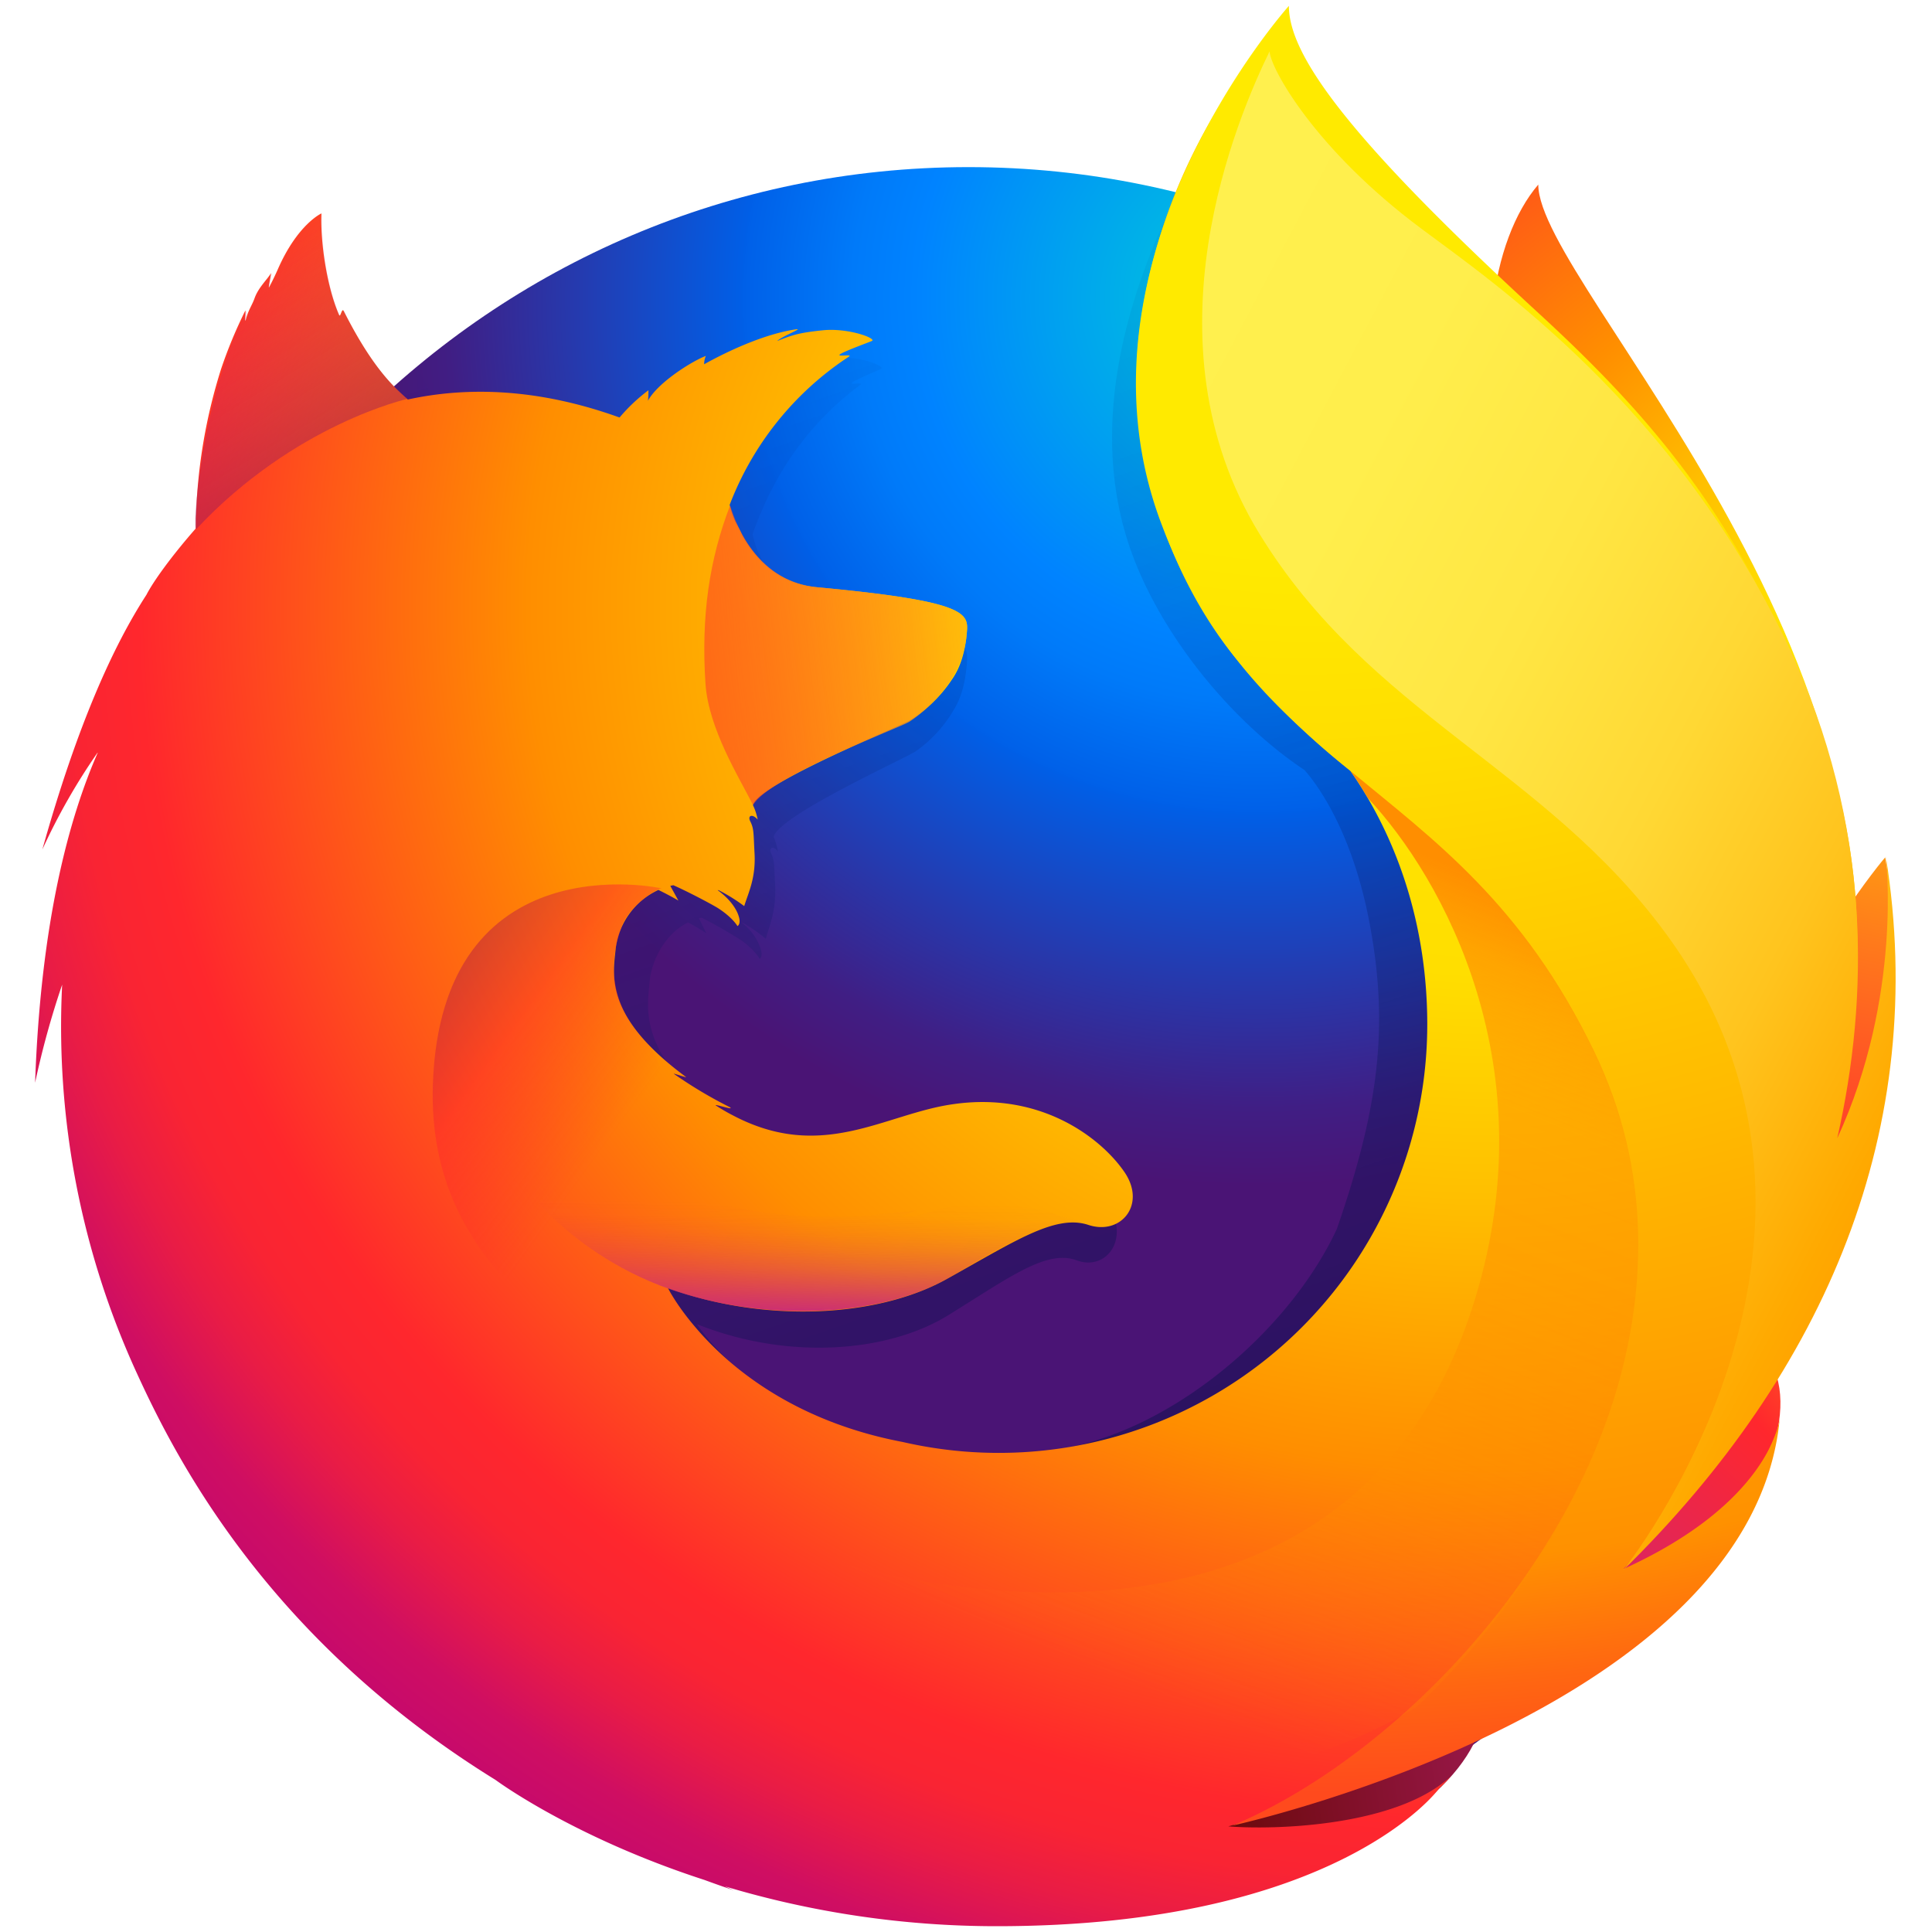 <svg width="24" height="24" xmlns="http://www.w3.org/2000/svg"><defs><radialGradient cx="102.39%" cy="41.3%" fx="102.39%" fy="41.3%" r="241.259%" gradientTransform="matrix(1 0 0 .363 0 .263)" id="a"><stop stop-color="#FFEA00" offset="10%"/><stop stop-color="#FFDE00" offset="17%"/><stop stop-color="#FFBF00" offset="28%"/><stop stop-color="#FF8E00" offset="43%"/><stop stop-color="#FF272D" offset="77%"/><stop stop-color="#E0255A" offset="87%"/><stop stop-color="#CC2477" offset="95%"/><stop stop-color="#C42482" offset="100%"/></radialGradient><radialGradient cx="66.566%" cy="7.929%" fx="66.566%" fy="7.929%" r="89.171%" gradientTransform="matrix(1 0 0 .995 0 0)" id="b"><stop stop-color="#00CCDA" offset="0%"/><stop stop-color="#0083FF" offset="22%"/><stop stop-color="#007AF9" offset="26%"/><stop stop-color="#0060E8" offset="33%"/><stop stop-color="#005FE7" offset="33%"/><stop stop-color="#2639AD" offset="44%"/><stop stop-color="#401E84" offset="52%"/><stop stop-color="#4A1475" offset="57%"/></radialGradient><linearGradient x1="57.34%" y1="75.221%" x2="35.146%" y2="6.804%" id="c"><stop stop-color="#000F43" stop-opacity=".4" offset="0%"/><stop stop-color="#001962" stop-opacity=".17" offset="48%"/><stop stop-color="#002079" stop-opacity="0" offset="100%"/></linearGradient><radialGradient cx="134.217%" cy="-12.022%" fx="134.217%" fy="-12.022%" r="140.237%" gradientTransform="matrix(.923 0 0 1 .103 0)" id="d"><stop stop-color="#FFEA00" offset="0%"/><stop stop-color="#FF272D" offset="50%"/><stop stop-color="#C42482" offset="100%"/></radialGradient><radialGradient cx="112.208%" cy="-43.949%" fx="112.208%" fy="-43.949%" r="370.577%" gradientTransform="matrix(1 0 0 .541 0 -.202)" id="e"><stop stop-color="#FFE900" offset="0%"/><stop stop-color="#FFAF0E" offset="16%"/><stop stop-color="#FF7A1B" offset="32%"/><stop stop-color="#FF4E26" offset="47%"/><stop stop-color="#FF2C2E" offset="62%"/><stop stop-color="#FF1434" offset="76%"/><stop stop-color="#FF0538" offset="89%"/><stop stop-color="#FF0039" offset="100%"/></radialGradient><radialGradient cx="200.89%" cy="16.009%" fx="200.89%" fy="16.009%" r="308.154%" gradientTransform="matrix(.533 0 0 1 .937 0)" id="f"><stop stop-color="#FF272D" offset="0%"/><stop stop-color="#C42482" offset="50%"/><stop stop-color="#620700" offset="99%"/></radialGradient><radialGradient cx="79.697%" cy="29.971%" fx="79.697%" fy="29.971%" r="97.937%" gradientTransform="matrix(1 0 0 .869 0 .04)" id="g"><stop stop-color="#FFEA00" offset="0%"/><stop stop-color="#FFDE00" offset="23%"/><stop stop-color="#FFBF00" offset="37%"/><stop stop-color="#FF8E00" offset="54%"/><stop stop-color="#FF272D" offset="76%"/><stop stop-color="#F92433" offset="80%"/><stop stop-color="#E91C45" offset="84%"/><stop stop-color="#CF0E62" offset="89%"/><stop stop-color="#B5007F" offset="100%"/></radialGradient><radialGradient cx="28.74%" cy="3.356%" fx="28.74%" fy="3.356%" r="241.106%" gradientTransform="matrix(1 0 0 .397 0 .02)" id="h"><stop stop-color="#FFEA00" offset="28%"/><stop stop-color="#FD0" offset="40%"/><stop stop-color="#FFBA00" offset="63%"/><stop stop-color="#FF9100" offset="86%"/><stop stop-color="#FF6711" offset="93%"/><stop stop-color="#FF4A1D" offset="99%"/></radialGradient><linearGradient x1="-143.122%" y1="77.632%" x2="141.907%" y2="39.429%" id="i"><stop stop-color="#C42482" stop-opacity=".5" offset="0%"/><stop stop-color="#FF272D" stop-opacity=".5" offset="47%"/><stop stop-color="#FF2C2C" stop-opacity=".51" offset="49%"/><stop stop-color="#FF7A1A" stop-opacity=".72" offset="68%"/><stop stop-color="#FFB20D" stop-opacity=".87" offset="83%"/><stop stop-color="#FFD605" stop-opacity=".96" offset="94%"/><stop stop-color="#FFE302" offset="100%"/></linearGradient><linearGradient x1="55.543%" y1="98.268%" x2="18.783%" y2="9.229%" id="j"><stop stop-color="#891551" stop-opacity=".6" offset="0%"/><stop stop-color="#C42482" stop-opacity="0" offset="100%"/></linearGradient><linearGradient x1="8.07%" y1="5.409%" x2="47.719%" y2="46.416%" id="k"><stop stop-color="#891551" stop-opacity=".5" offset="1%"/><stop stop-color="#FF272D" stop-opacity=".5" offset="48%"/><stop stop-color="#FF272D" stop-opacity="0" offset="100%"/></linearGradient><linearGradient x1="47.217%" y1="98.375%" x2="49.719%" y2="27.786%" id="l"><stop stop-color="#C42482" offset="0%"/><stop stop-color="#C42482" stop-opacity=".81" offset="8%"/><stop stop-color="#C42482" stop-opacity=".57" offset="21%"/><stop stop-color="#C42482" stop-opacity=".36" offset="33%"/><stop stop-color="#C42482" stop-opacity=".2" offset="45%"/><stop stop-color="#C42482" stop-opacity=".09" offset="56%"/><stop stop-color="#C42482" stop-opacity=".02" offset="67%"/><stop stop-color="#C42482" stop-opacity="0" offset="77%"/></linearGradient><linearGradient x1="6.335%" y1="1.647%" x2="92.352%" y2="89.46%" id="m"><stop stop-color="#FFF14F" offset="0%"/><stop stop-color="#FFEE4C" offset="27%"/><stop stop-color="#FFE643" offset="45%"/><stop stop-color="#FFD834" offset="61%"/><stop stop-color="#FFC41E" offset="76%"/><stop stop-color="#FFAB02" offset="89%"/><stop stop-color="#FFA900" offset="90%"/><stop stop-color="#FFA000" offset="95%"/><stop stop-color="#FF9100" offset="100%"/></linearGradient><linearGradient x1="71.788%" y1="7.159%" x2="42.746%" y2="81.948%" id="n"><stop stop-color="#FF8E00" offset="0%"/><stop stop-color="#FF8E00" stop-opacity=".86" offset="4%"/><stop stop-color="#FF8E00" stop-opacity=".73" offset="8%"/><stop stop-color="#FF8E00" stop-opacity=".63" offset="13%"/><stop stop-color="#FF8E00" stop-opacity=".56" offset="18%"/><stop stop-color="#FF8E00" stop-opacity=".51" offset="23%"/><stop stop-color="#FF8E00" stop-opacity=".5" offset="28%"/><stop stop-color="#FF8E00" stop-opacity=".48" offset="39%"/><stop stop-color="#FF8E00" stop-opacity=".42" offset="52%"/><stop stop-color="#FF8E00" stop-opacity=".31" offset="68%"/><stop stop-color="#FF8E00" stop-opacity=".17" offset="84%"/><stop stop-color="#FF8E00" stop-opacity="0" offset="100%"/></linearGradient></defs><g fill-rule="nonzero" fill="none"><path d="M18.673 2.22c-.58.676-.85 2.197-.262 3.74.589 1.542 1.491 1.207 2.053 2.78.743 2.074.397 4.862.397 4.862s.893 2.584 1.515-.16c1.376-5.157-3.703-9.953-3.703-11.222z" fill="url(#a)" transform="translate(.436 .073)"/><path d="M11.59 23.628c5.945 0 10.76-4.843 10.76-10.812 0-5.97-4.815-10.813-10.755-10.813C5.656 2.003.84 6.844.84 12.815.829 18.79 5.65 23.628 11.59 23.628z" fill="url(#b)" transform="translate(.436 .073)"/><path d="M19.653 19.482a5.985 5.985 0 0 1-.73.44c.335-.492.645-1.001.928-1.526.23-.254.44-.501.61-.768.084-.13.178-.292.277-.48.605-1.089 1.27-2.85 1.29-4.66v-.003-.134A6.245 6.245 0 0 0 21.889 11l.014.104-.016-.08c.01.048.016.096.025.145.123 1.048.035 2.07-.405 2.823l-.02.032c.227-1.145.304-2.41.05-3.675 0 0-.102-.615-.858-2.484-.436-1.075-1.208-1.956-1.89-2.599-.6-.74-1.143-1.236-1.443-1.553-.626-.659-.888-1.153-.996-1.475-.093-.047-1.288-1.208-1.383-1.252-.521.809-2.161 3.338-1.382 5.7.354 1.072 1.248 2.183 2.184 2.807.04.047.558.606.802 1.87.253 1.306.121 2.324-.4 3.83-.614 1.322-2.184 2.628-3.655 2.762-3.143.285-4.294-1.579-4.294-1.579 1.123.45 2.365.355 3.12-.11.762-.471 1.222-.82 1.596-.683.368.137.662-.262.398-.674a1.903 1.903 0 0 0-1.925-.838c-.762.124-1.46.727-2.459.143a2.073 2.073 0 0 1-.187-.123c-.066-.043.214.066.149.017a4.883 4.883 0 0 1-.628-.418c-.014-.013.151.053.136.04-.933-.769-.817-1.288-.787-1.614.024-.26.194-.595.478-.73.138.075.224.133.224.133s-.058-.121-.09-.184c.01-.005.022-.004.033-.008.113.054.363.196.495.283.17.12.226.229.226.229s.045-.025.011-.13a.679.679 0 0 0-.234-.32h.011c.102.058.198.125.288.2.048-.174.134-.356.115-.681-.012-.229-.006-.288-.047-.376-.036-.076.02-.106.083-.027a.796.796 0 0 0-.053-.18v-.005c.078-.272 1.654-.98 1.77-1.064.188-.133.346-.305.463-.504.088-.14.154-.336.17-.633.009-.214-.091-.357-1.685-.524-.437-.043-.692-.359-.837-.65a3.944 3.944 0 0 0-.081-.177 1.406 1.406 0 0 1-.062-.204c.26-.748.698-1.382 1.342-1.86.035-.032-.14.009-.105-.024.041-.037.308-.145.359-.17.061-.029-.264-.167-.551-.133-.293.033-.355.068-.511.134.065-.064.27-.15.222-.149-.315.049-.707.232-1.042.44a.26.26 0 0 1 .02-.106c-.156.066-.54.335-.651.561.004-.043.007-.087.006-.13-.119.099-.226.21-.32.334l-.005.006c-.906-.364-1.703-.388-2.377-.225-.148-.148-.22-.04-.556-.778-.023-.044.018.044 0 0-.055-.143.034.191 0 0-.564.446-1.307.95-1.664 1.307-.004.014.416-.12 0 0-.145.041-.135.128-.157.909-.006.059 0 .125-.006.179-.285.363-.478.67-.552.829-.368.635-.774 1.624-1.167 3.19.173-.424.383-.833.625-1.22-.327.83-.643 2.134-.706 4.143.079-.414.18-.824.304-1.228-.078 1.667.21 3.33.842 4.875.226.553.6 1.392 1.236 2.312a10.931 10.931 0 0 0 7.949 3.416c3.262 0 6.192-1.427 8.205-3.694z" fill="url(#c)" transform="translate(.436 .073)"/><path d="M17.239 21.011c3.948-.457 5.697-4.526 3.451-4.606-2.027-.066-5.32 4.822-3.451 4.606z" fill="url(#d)" transform="translate(.436 .073)"/><path d="M20.975 15.574c2.716-1.581 2.007-4.996 2.007-4.996s-1.049 1.218-1.76 3.16c-.703 1.923-1.88 2.79-.247 1.836z" fill="url(#e)" transform="translate(.436 .073)"/><path d="M12.35 23.032c3.788 1.208 7.044-1.775 5.037-2.772-1.823-.898-6.834 2.2-5.036 2.772z" fill="url(#f)" transform="translate(.436 .073)"/><path d="M21.257 17.024c.092-.13.217-.546.327-.733.668-1.079.673-1.939.673-1.96.404-2.017.367-2.84.119-4.363-.2-1.227-1.074-2.984-1.832-3.83-.78-.873-.23-.588-.986-1.225-.663-.734-1.305-1.462-1.655-1.754-2.528-2.114-2.471-2.563-2.422-2.64l-.036.04c-.03-.12-.051-.22-.051-.22s-1.382 1.382-1.673 3.685c-.19 1.503.373 3.071 1.188 4.073.424.52.904.99 1.43 1.406.616.884.955 1.976.955 3.15a5.323 5.323 0 0 1-6.516 5.187c-1.387-.264-2.189-.964-2.588-1.44-.23-.272-.327-.47-.327-.47 1.243.445 2.618.352 3.454-.11.843-.467 1.352-.813 1.766-.677.408.136.732-.259.441-.668-.285-.408-1.028-.994-2.13-.83-.844.122-1.616.72-2.721.14a2.335 2.335 0 0 1-.208-.12c-.072-.043.237.065.165.016a5.507 5.507 0 0 1-.694-.414c-.017-.013.167.053.15.039-1.033-.762-.904-1.277-.873-1.6a.927.927 0 0 1 .53-.724c.153.075.248.132.248.132l-.1-.182c.012-.005.024-.004.036-.009.125.054.402.194.548.28.19.12.25.228.25.228s.05-.024.013-.13c-.013-.042-.07-.179-.259-.316h.012c.111.057.218.123.318.198.053-.173.149-.353.127-.676-.012-.226-.006-.285-.05-.373-.04-.075.021-.104.09-.026a.727.727 0 0 0-.058-.178v-.006c.086-.27 1.83-.972 1.958-1.055.204-.128.38-.299.513-.5.097-.138.17-.333.188-.627.006-.133-.035-.238-.497-.34-.278-.06-.707-.119-1.368-.18-.483-.044-.766-.357-.927-.646-.029-.062-.059-.119-.089-.175a1.288 1.288 0 0 1-.068-.202 3.842 3.842 0 0 1 1.485-1.844c.039-.032-.155.008-.116-.025.045-.036.34-.143.397-.167.068-.03-.291-.166-.61-.133-.324.033-.393.067-.566.133.073-.064.3-.148.247-.147-.35.048-.783.23-1.154.436 0-.036.007-.072.022-.104-.173.065-.597.331-.72.557a.957.957 0 0 0 .006-.13 2.15 2.15 0 0 0-.354.333l-.006.005c-1.001-.361-1.883-.386-2.629-.223-.163-.147-.426-.369-.797-1.1-.024-.045-.039.09-.058.048-.146-.335-.232-.883-.218-1.26 0 0-.3.135-.546.704-.046.102-.075.158-.105.215-.013.016.031-.187.024-.176-.042.073-.154.175-.202.306-.034.097-.081.152-.111.274l-.007.011c-.002-.036.009-.147 0-.124a5.724 5.724 0 0 0-.299.721A6.732 6.732 0 0 0 2 6.317c-.006.059 0 .124-.006.177-.315.36-.53.664-.611.822C.974 7.946.525 8.927.09 10.48c.194-.424.425-.83.692-1.212C.42 10.09.07 11.385 0 13.377c.088-.412.2-.819.336-1.218a10.325 10.325 0 0 0 .932 4.835c.499 1.09 1.647 3.311 4.452 5.044 0 0 .954.71 2.594 1.242.12.044.244.088.369.13a2.487 2.487 0 0 1-.114-.05c1.092.327 2.225.494 3.365.495 4.247.003 5.5-1.702 5.5-1.702l-.013.009c.06-.056.118-.115.173-.176-.67.632-2.2.675-2.771.629.975-.286 1.617-.529 2.865-1.007.145-.054.295-.116.448-.185l.05-.023.09-.042a8.466 8.466 0 0 0 1.704-1.066c1.253-1.002 1.526-1.978 1.668-2.621-.02.062-.081.205-.125.299-.323.69-1.039 1.115-1.816 1.477.37-.485.713-.99 1.027-1.513.254-.252.333-.646.523-.91z" fill="url(#g)" transform="translate(.436 .073)"/><path d="M19.731 19.418a8.026 8.026 0 0 0 1.318-1.94c.895-1.88 2.279-5.007 1.188-8.273-.86-2.581-2.043-3.993-3.543-5.372C16.256 1.594 15.575.594 15.575 0c0 0-2.814 3.137-1.593 6.41 1.22 3.271 3.72 3.15 5.374 6.566 1.946 4.018-1.575 8.402-4.485 9.63.178-.04 6.473-1.464 6.802-5.064-.008.066-.15 1.062-1.942 1.876z" fill="url(#h)" transform="translate(.436 .073)"/><path d="M11.578 7.742c.01-.212-.1-.355-1.859-.52-.723-.067-1-.735-1.085-1.017-.257.668-.363 1.37-.306 2.218.039.556.412 1.152.59 1.503 0 0 .04-.052.058-.07.336-.35 1.744-.883 1.877-.959.146-.093.7-.498.725-1.155z" fill="url(#i)" transform="translate(.436 .073)"/><path d="M3.838 3.793c-.024-.044-.039.091-.058.049-.146-.335-.233-.878-.212-1.26 0 0-.298.135-.545.704-.046.102-.076.158-.105.214-.014.017.03-.186.024-.175-.043.073-.154.174-.202.3-.04.103-.082.158-.112.285-.01.035.01-.153.001-.13-.575 1.11-.685 2.79-.624 2.717C3.228 5.191 4.63 4.881 4.63 4.881c-.149-.11-.473-.427-.792-1.088z" fill="url(#j)" transform="translate(.436 .073)"/><path d="M8.481 17.457c-1.69-.722-3.612-1.74-3.54-4.052.1-3.045 2.84-2.443 2.84-2.443-.103.024-.38.222-.477.432-.104.262-.293.855.28 1.476.899.975-1.848 2.312 2.392 4.838.106.059-.994-.034-1.495-.25v-.001z" fill="url(#k)" transform="translate(.436 .073)"/><path d="M7.88 15.94c1.199.417 2.594.343 3.431-.118.56-.312 1.278-.81 1.72-.688-.383-.151-.673-.222-1.021-.239-.06 0-.13 0-.194-.007-.128 0-.255.006-.382.02-.216.02-.455.156-.673.134-.011 0 .211-.091.194-.087-.115.024-.24.03-.372.045-.084.01-.157.02-.24.025-2.497.211-4.606-1.353-4.606-1.353-.18.606.804 1.801 2.146 2.268H7.88z" fill="url(#l)" transform="translate(.436 .073)"/><path d="M19.727 19.434c2.525-2.48 3.803-5.493 3.263-8.873 0 0 .215 1.734-.603 3.506.393-1.73.439-3.881-.606-6.109-1.393-2.973-3.685-4.537-4.56-5.19C15.895 1.78 15.345.773 15.335.565c-.396.811-1.594 3.593-.129 5.988 1.373 2.244 3.536 2.909 5.05 4.968 2.79 3.792-.529 7.913-.529 7.913z" fill="url(#m)" transform="translate(.436 .073)"/><path d="M19.365 12.983c-.882-1.823-1.983-2.618-3.026-3.48.122.17.151.23.219.34.917.977 2.269 3.36 1.287 6.354-1.848 5.633-9.239 2.98-10.015 2.235.314 3.26 5.77 4.82 9.324 2.706 2.022-1.914 3.657-5.167 2.211-8.155z" fill="url(#n)" transform="translate(.436 .073)"/></g></svg>